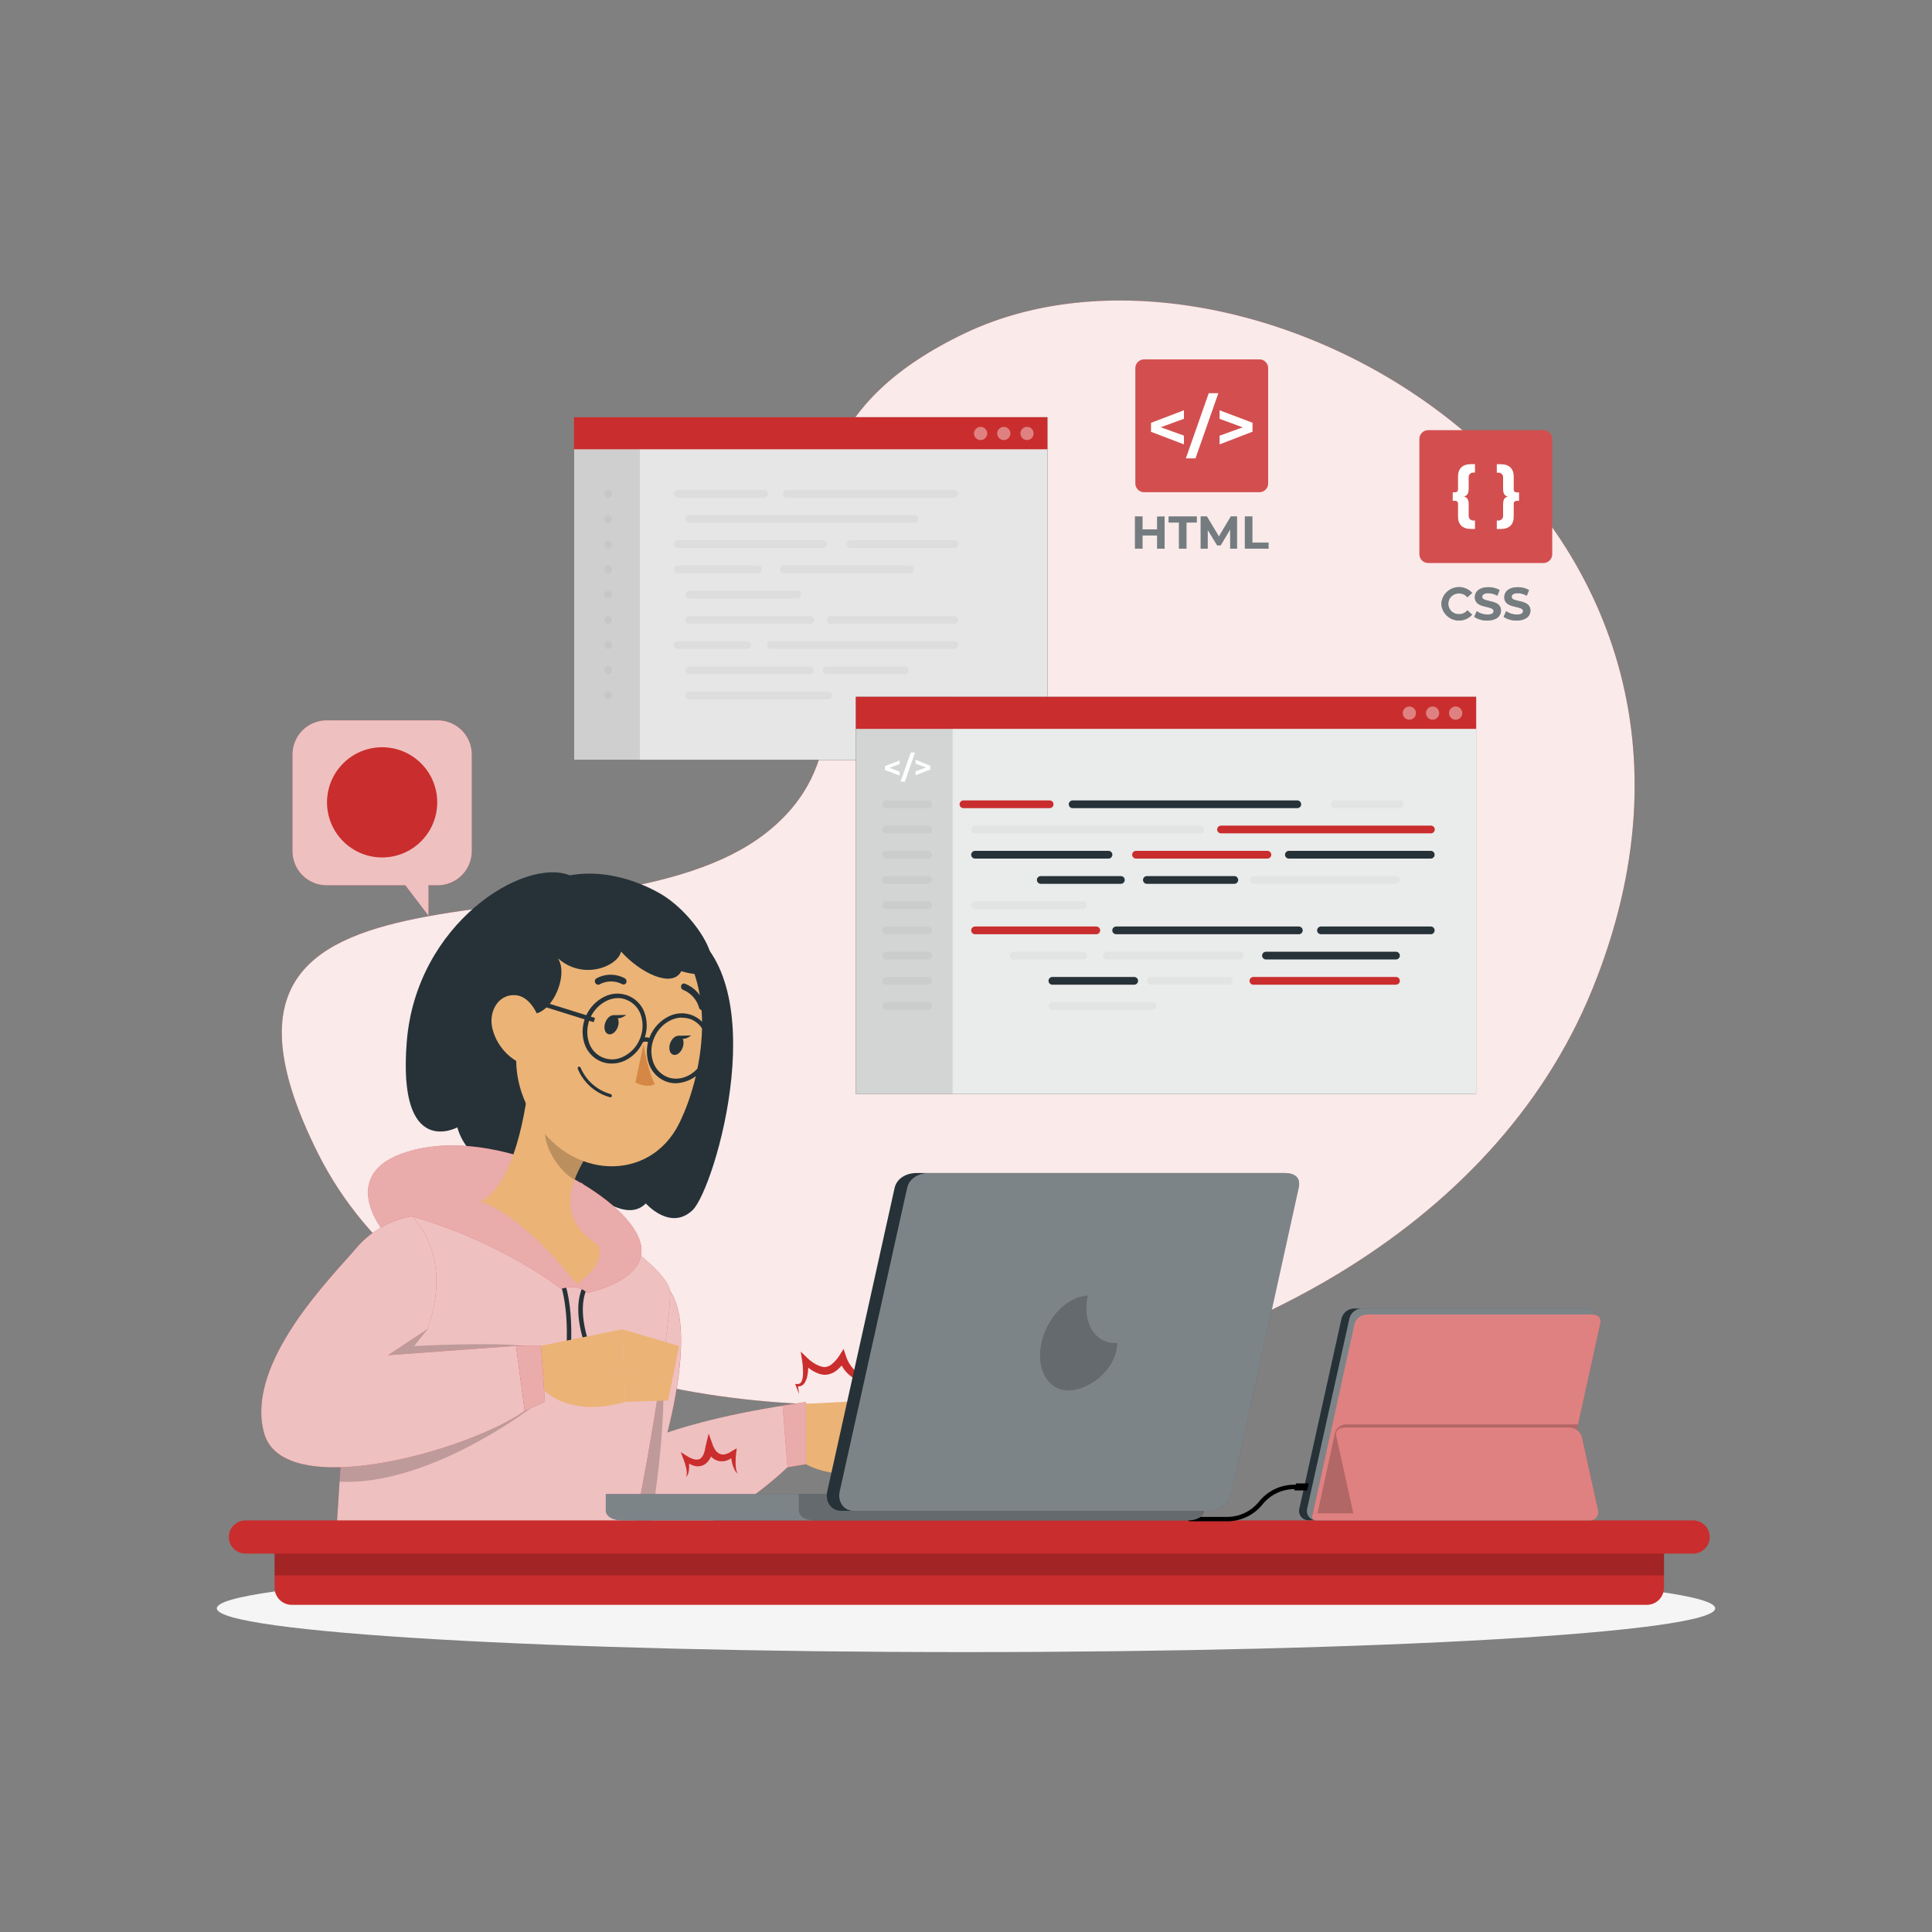<svg width="600" height="600" viewBox="0 0 600 600" fill="none" xmlns="http://www.w3.org/2000/svg">
<rect x="0" y="0" width="600" height="600" fill="#808080" stroke="none"/>
<path d="M299.796 103.428C210.324 145.968 289.824 217.956 237.912 258.684C186 299.412 47.268 255.504 98.808 358.284C159.36 479.016 433.068 457.74 494.4 307.476C555.732 157.212 389.256 60.888 299.796 103.428Z" fill="#CA2D2D"/>
<path opacity="0.9" d="M299.796 103.428C210.324 145.968 289.824 217.956 237.912 258.684C186 299.412 47.268 255.504 98.808 358.284C159.36 479.016 433.068 457.74 494.4 307.476C555.732 157.212 389.256 60.888 299.796 103.428Z" fill="white"/>
<path d="M300 513.072C428.499 513.072 532.668 506.99 532.668 499.488C532.668 491.986 428.499 485.904 300 485.904C171.501 485.904 67.332 491.986 67.332 499.488C67.332 506.99 171.501 513.072 300 513.072Z" fill="#F5F5F5"/>
<path d="M391.116 111.612H355.32C353.816 111.612 352.596 112.832 352.596 114.336V150.132C352.596 151.636 353.816 152.856 355.32 152.856H391.116C392.62 152.856 393.84 151.636 393.84 150.132V114.336C393.84 112.832 392.62 111.612 391.116 111.612Z" fill="#CA2D2D"/>
<g opacity="0.4">
<path opacity="0.4" d="M391.116 111.612H355.32C353.816 111.612 352.596 112.832 352.596 114.336V150.132C352.596 151.636 353.816 152.856 355.32 152.856H391.116C392.62 152.856 393.84 151.636 393.84 150.132V114.336C393.84 112.832 392.62 111.612 391.116 111.612Z" fill="white"/>
</g>
<path d="M367.68 130.056L360.48 132.684L367.68 135.288V138L357.456 134.1V131.316L367.68 127.416V130.056Z" fill="white"/>
<path d="M375.384 122.112H378.372L371.268 142.356H368.28L375.384 122.112Z" fill="white"/>
<path d="M388.98 131.292V134.076L378.756 138V135.312L385.956 132.708L378.756 130.08V127.416L388.98 131.292Z" fill="white"/>
<path d="M361.68 160.392V170.4H359.364V166.284H354.804V170.4H352.488V160.38H354.804V164.4H359.364V160.452L361.68 160.392Z" fill="#263238"/>
<path d="M366.144 162.276H362.928V160.392H371.664V162.276H368.46V170.4H366.144V162.276Z" fill="#263238"/>
<path d="M382.044 170.4V164.4L379.092 169.356H378L375.06 164.556V170.4H372.888V160.38H374.808L378.552 166.608L382.248 160.38H384.156V170.4H382.044Z" fill="#263238"/>
<path d="M386.604 160.392H388.92V168.516H393.948V170.4H386.604V160.392Z" fill="#263238"/>
<g opacity="0.6">
<path opacity="0.6" d="M361.68 160.392V170.4H359.364V166.284H354.804V170.4H352.488V160.38H354.804V164.4H359.364V160.452L361.68 160.392Z" fill="white"/>
<path opacity="0.6" d="M366.144 162.276H362.928V160.392H371.664V162.276H368.46V170.4H366.144V162.276Z" fill="white"/>
<path opacity="0.6" d="M382.044 170.4V164.4L379.092 169.356H378L375.06 164.556V170.4H372.888V160.38H374.808L378.552 166.608L382.248 160.38H384.156V170.4H382.044Z" fill="white"/>
<path opacity="0.6" d="M386.604 160.392H388.92V168.516H393.948V170.4H386.604V160.392Z" fill="white"/>
</g>
<path d="M479.328 133.596H443.532C442.028 133.596 440.808 134.816 440.808 136.32V172.116C440.808 173.62 442.028 174.84 443.532 174.84H479.328C480.833 174.84 482.052 173.62 482.052 172.116V136.32C482.052 134.816 480.833 133.596 479.328 133.596Z" fill="#CA2D2D"/>
<g opacity="0.4">
<path opacity="0.4" d="M479.328 133.596H443.532C442.028 133.596 440.808 134.816 440.808 136.32V172.116C440.808 173.62 442.028 174.84 443.532 174.84H479.328C480.833 174.84 482.052 173.62 482.052 172.116V136.32C482.052 134.816 480.833 133.596 479.328 133.596Z" fill="white"/>
</g>
<path d="M454.668 154.212C455.652 154.512 456.108 155.136 456.108 156.612V160.056C456.081 160.269 456.103 160.486 456.172 160.69C456.242 160.893 456.356 161.079 456.508 161.231C456.659 161.384 456.844 161.5 457.047 161.571C457.25 161.642 457.466 161.665 457.68 161.64H458.064V164.268H456.864C454.176 164.268 452.808 162.888 452.808 160.416V156.528C452.826 156.397 452.815 156.263 452.775 156.136C452.735 156.01 452.666 155.894 452.575 155.797C452.485 155.7 452.373 155.625 452.249 155.577C452.125 155.529 451.992 155.51 451.86 155.52H451.152V152.892H451.86C451.992 152.902 452.125 152.883 452.249 152.835C452.373 152.787 452.485 152.712 452.575 152.615C452.666 152.518 452.735 152.402 452.775 152.276C452.815 152.149 452.826 152.015 452.808 151.884V147.996C452.808 145.524 454.176 144.144 456.864 144.144H458.064V146.772H457.68C457.466 146.747 457.25 146.77 457.047 146.841C456.844 146.912 456.659 147.028 456.508 147.181C456.356 147.333 456.242 147.519 456.172 147.722C456.103 147.926 456.081 148.143 456.108 148.356V151.8C456.108 153.288 455.652 153.912 454.668 154.212Z" fill="white"/>
<path d="M471.756 152.904V155.532H471.048C470.916 155.522 470.783 155.541 470.659 155.589C470.535 155.637 470.424 155.712 470.333 155.809C470.242 155.906 470.174 156.022 470.133 156.148C470.093 156.275 470.082 156.409 470.1 156.54V160.428C470.1 162.9 468.72 164.28 466.044 164.28H464.844V161.652H465.228C465.442 161.677 465.658 161.654 465.861 161.583C466.064 161.512 466.249 161.396 466.4 161.243C466.552 161.091 466.667 160.905 466.736 160.702C466.805 160.498 466.827 160.281 466.8 160.068V156.624C466.8 155.136 467.244 154.512 468.24 154.224C467.244 153.924 466.8 153.3 466.8 151.824V148.38C466.827 148.167 466.805 147.95 466.736 147.746C466.667 147.543 466.552 147.357 466.4 147.205C466.249 147.052 466.064 146.936 465.861 146.865C465.658 146.794 465.442 146.771 465.228 146.796H464.844V144.168H466.044C468.72 144.168 470.1 145.548 470.1 148.02V151.908C470.082 152.039 470.093 152.173 470.133 152.3C470.174 152.426 470.242 152.542 470.333 152.639C470.424 152.736 470.535 152.811 470.659 152.859C470.783 152.907 470.916 152.926 471.048 152.916L471.756 152.904Z" fill="white"/>
<path d="M447.6 187.536C447.659 186.449 448.039 185.403 448.691 184.531C449.343 183.659 450.239 182.999 451.265 182.635C452.291 182.271 453.402 182.218 454.458 182.484C455.515 182.749 456.468 183.322 457.2 184.128L455.712 185.508C455.409 185.132 455.025 184.828 454.589 184.62C454.153 184.413 453.675 184.306 453.192 184.308C452.754 184.281 452.315 184.344 451.902 184.494C451.49 184.643 451.112 184.875 450.792 185.176C450.473 185.476 450.218 185.839 450.044 186.242C449.87 186.645 449.78 187.079 449.78 187.518C449.78 187.957 449.87 188.391 450.044 188.794C450.218 189.197 450.473 189.56 450.792 189.86C451.112 190.161 451.49 190.393 451.902 190.542C452.315 190.692 452.754 190.755 453.192 190.728C453.675 190.729 454.152 190.622 454.589 190.414C455.025 190.207 455.409 189.904 455.712 189.528L457.2 190.896C456.472 191.708 455.519 192.285 454.462 192.554C453.405 192.824 452.292 192.774 451.264 192.41C450.236 192.046 449.339 191.385 448.686 190.511C448.034 189.637 447.656 188.589 447.6 187.5V187.536Z" fill="#263238"/>
<path d="M457.824 191.568L458.604 189.816C459.581 190.483 460.733 190.846 461.916 190.86C463.284 190.86 463.848 190.404 463.848 189.792C463.848 187.908 458.016 189.204 458.016 185.484C458.016 183.78 459.396 182.352 462.24 182.352C463.459 182.332 464.66 182.638 465.72 183.24L465.012 185.004C464.166 184.509 463.208 184.24 462.228 184.224C460.86 184.224 460.32 184.728 460.32 185.364C460.32 187.212 466.152 185.94 466.152 189.612C466.152 191.292 464.76 192.72 461.904 192.72C460.459 192.754 459.038 192.353 457.824 191.568Z" fill="#263238"/>
<path d="M466.956 191.568L467.748 189.816C468.722 190.488 469.876 190.852 471.06 190.86C472.428 190.86 472.992 190.404 472.992 189.792C472.992 187.908 467.16 189.204 467.16 185.484C467.16 183.78 468.54 182.352 471.384 182.352C472.602 182.333 473.804 182.64 474.864 183.24L474.144 185.004C473.303 184.508 472.348 184.239 471.372 184.224C469.992 184.224 469.464 184.728 469.464 185.364C469.464 187.212 475.296 185.94 475.296 189.612C475.296 191.292 473.904 192.72 471.036 192.72C469.591 192.754 468.17 192.353 466.956 191.568Z" fill="#263238"/>
<g opacity="0.6">
<path opacity="0.6" d="M447.6 187.536C447.659 186.449 448.039 185.403 448.691 184.531C449.343 183.659 450.239 182.999 451.265 182.635C452.291 182.271 453.402 182.218 454.458 182.484C455.515 182.749 456.468 183.322 457.2 184.128L455.712 185.508C455.409 185.132 455.025 184.828 454.589 184.62C454.153 184.413 453.675 184.306 453.192 184.308C452.754 184.281 452.315 184.344 451.902 184.494C451.49 184.643 451.112 184.875 450.792 185.176C450.473 185.476 450.218 185.839 450.044 186.242C449.87 186.645 449.78 187.079 449.78 187.518C449.78 187.957 449.87 188.391 450.044 188.794C450.218 189.197 450.473 189.56 450.792 189.86C451.112 190.161 451.49 190.393 451.902 190.542C452.315 190.692 452.754 190.755 453.192 190.728C453.675 190.729 454.152 190.622 454.589 190.414C455.025 190.207 455.409 189.904 455.712 189.528L457.2 190.896C456.472 191.708 455.519 192.285 454.462 192.554C453.405 192.824 452.292 192.774 451.264 192.41C450.236 192.046 449.339 191.385 448.686 190.511C448.034 189.637 447.656 188.589 447.6 187.5V187.536Z" fill="white"/>
<path opacity="0.6" d="M457.824 191.568L458.604 189.816C459.581 190.483 460.733 190.846 461.916 190.86C463.284 190.86 463.848 190.404 463.848 189.792C463.848 187.908 458.016 189.204 458.016 185.484C458.016 183.78 459.396 182.352 462.24 182.352C463.459 182.332 464.66 182.638 465.72 183.24L465.012 185.004C464.166 184.509 463.208 184.24 462.228 184.224C460.86 184.224 460.32 184.728 460.32 185.364C460.32 187.212 466.152 185.94 466.152 189.612C466.152 191.292 464.76 192.72 461.904 192.72C460.459 192.754 459.038 192.353 457.824 191.568Z" fill="white"/>
<path opacity="0.6" d="M466.956 191.568L467.748 189.816C468.722 190.488 469.876 190.852 471.06 190.86C472.428 190.86 472.992 190.404 472.992 189.792C472.992 187.908 467.16 189.204 467.16 185.484C467.16 183.78 468.54 182.352 471.384 182.352C472.602 182.333 473.804 182.64 474.864 183.24L474.144 185.004C473.303 184.508 472.348 184.239 471.372 184.224C469.992 184.224 469.464 184.728 469.464 185.364C469.464 187.212 475.296 185.94 475.296 189.612C475.296 191.292 473.904 192.72 471.036 192.72C469.591 192.754 468.17 192.353 466.956 191.568Z" fill="white"/>
</g>
<path d="M325.272 129.576H178.26V235.992H325.272V129.576Z" fill="black"/>
<path opacity="0.9" d="M325.272 129.576H178.26V235.992H325.272V129.576Z" fill="white"/>
<path opacity="0.1" d="M198.732 129.576H178.26V235.992H198.732V129.576Z" fill="black"/>
<path d="M325.272 129.576H178.26V139.524H325.272V129.576Z" fill="#CA2D2D"/>
<g opacity="0.2">
<path opacity="0.2" d="M237.252 154.536H210.48C210.162 154.536 209.857 154.41 209.632 154.185C209.406 153.959 209.28 153.654 209.28 153.336C209.28 153.018 209.406 152.713 209.632 152.487C209.857 152.262 210.162 152.136 210.48 152.136H237.252C237.57 152.136 237.876 152.262 238.101 152.487C238.326 152.713 238.452 153.018 238.452 153.336C238.452 153.654 238.326 153.959 238.101 154.185C237.876 154.41 237.57 154.536 237.252 154.536Z" fill="black"/>
<path opacity="0.2" d="M296.4 154.536H244.38C244.062 154.536 243.757 154.41 243.532 154.185C243.306 153.959 243.18 153.654 243.18 153.336C243.18 153.018 243.306 152.713 243.532 152.487C243.757 152.262 244.062 152.136 244.38 152.136H296.4C296.718 152.136 297.024 152.262 297.249 152.487C297.474 152.713 297.6 153.018 297.6 153.336C297.6 153.654 297.474 153.959 297.249 154.185C297.024 154.41 296.718 154.536 296.4 154.536Z" fill="black"/>
<path opacity="0.2" d="M284.016 162.372H214.08C213.762 162.372 213.457 162.246 213.231 162.021C213.006 161.795 212.88 161.49 212.88 161.172C212.88 160.854 213.006 160.549 213.231 160.323C213.457 160.098 213.762 159.972 214.08 159.972H284.016C284.334 159.972 284.639 160.098 284.865 160.323C285.09 160.549 285.216 160.854 285.216 161.172C285.216 161.49 285.09 161.795 284.865 162.021C284.639 162.246 284.334 162.372 284.016 162.372Z" fill="black"/>
<path opacity="0.2" d="M255.528 170.196H210.48C210.162 170.196 209.857 170.07 209.632 169.845C209.406 169.619 209.28 169.314 209.28 168.996C209.28 168.678 209.406 168.373 209.632 168.147C209.857 167.922 210.162 167.796 210.48 167.796H255.528C255.846 167.796 256.152 167.922 256.377 168.147C256.602 168.373 256.728 168.678 256.728 168.996C256.728 169.314 256.602 169.619 256.377 169.845C256.152 170.07 255.846 170.196 255.528 170.196Z" fill="black"/>
<path opacity="0.2" d="M296.4 170.196H264.12C263.802 170.196 263.497 170.07 263.272 169.845C263.046 169.619 262.92 169.314 262.92 168.996C262.92 168.678 263.046 168.373 263.272 168.147C263.497 167.922 263.802 167.796 264.12 167.796H296.4C296.718 167.796 297.024 167.922 297.249 168.147C297.474 168.373 297.6 168.678 297.6 168.996C297.6 169.314 297.474 169.619 297.249 169.845C297.024 170.07 296.718 170.196 296.4 170.196Z" fill="black"/>
<path opacity="0.2" d="M235.356 178.032H210.48C210.162 178.032 209.857 177.906 209.632 177.681C209.406 177.455 209.28 177.15 209.28 176.832C209.28 176.514 209.406 176.209 209.632 175.983C209.857 175.758 210.162 175.632 210.48 175.632H235.356C235.674 175.632 235.98 175.758 236.205 175.983C236.43 176.209 236.556 176.514 236.556 176.832C236.556 177.15 236.43 177.455 236.205 177.681C235.98 177.906 235.674 178.032 235.356 178.032Z" fill="black"/>
<path opacity="0.2" d="M282.588 178.032H243.42C243.102 178.032 242.797 177.906 242.572 177.681C242.347 177.455 242.22 177.15 242.22 176.832C242.22 176.514 242.347 176.209 242.572 175.983C242.797 175.758 243.102 175.632 243.42 175.632H282.588C282.906 175.632 283.212 175.758 283.437 175.983C283.662 176.209 283.788 176.514 283.788 176.832C283.788 177.15 283.662 177.455 283.437 177.681C283.212 177.906 282.906 178.032 282.588 178.032Z" fill="black"/>
<path opacity="0.2" d="M247.548 185.868H214.08C213.762 185.868 213.457 185.742 213.231 185.517C213.006 185.291 212.88 184.986 212.88 184.668C212.88 184.35 213.006 184.045 213.231 183.819C213.457 183.594 213.762 183.468 214.08 183.468H247.548C247.866 183.468 248.171 183.594 248.397 183.819C248.622 184.045 248.748 184.35 248.748 184.668C248.748 184.986 248.622 185.291 248.397 185.517C248.171 185.742 247.866 185.868 247.548 185.868Z" fill="black"/>
<path opacity="0.2" d="M251.736 193.704H214.08C213.762 193.704 213.457 193.578 213.231 193.353C213.006 193.127 212.88 192.822 212.88 192.504C212.88 192.186 213.006 191.881 213.231 191.655C213.457 191.43 213.762 191.304 214.08 191.304H251.736C252.054 191.304 252.359 191.43 252.585 191.655C252.81 191.881 252.936 192.186 252.936 192.504C252.936 192.822 252.81 193.127 252.585 193.353C252.359 193.578 252.054 193.704 251.736 193.704Z" fill="black"/>
<path opacity="0.2" d="M296.4 193.704H258C257.682 193.704 257.377 193.578 257.152 193.353C256.926 193.127 256.8 192.822 256.8 192.504C256.8 192.186 256.926 191.881 257.152 191.655C257.377 191.43 257.682 191.304 258 191.304H296.4C296.718 191.304 297.024 191.43 297.249 191.655C297.474 191.881 297.6 192.186 297.6 192.504C297.6 192.822 297.474 193.127 297.249 193.353C297.024 193.578 296.718 193.704 296.4 193.704Z" fill="black"/>
<path opacity="0.2" d="M232.032 201.528H210.432C210.114 201.528 209.809 201.402 209.584 201.177C209.358 200.951 209.232 200.646 209.232 200.328C209.232 200.01 209.358 199.705 209.584 199.479C209.809 199.254 210.114 199.128 210.432 199.128H232.032C232.35 199.128 232.656 199.254 232.881 199.479C233.106 199.705 233.232 200.01 233.232 200.328C233.232 200.646 233.106 200.951 232.881 201.177C232.656 201.402 232.35 201.528 232.032 201.528Z" fill="black"/>
<path opacity="0.2" d="M296.4 201.528H239.388C239.07 201.528 238.765 201.402 238.54 201.177C238.315 200.951 238.188 200.646 238.188 200.328C238.188 200.01 238.315 199.705 238.54 199.479C238.765 199.254 239.07 199.128 239.388 199.128H296.4C296.718 199.128 297.024 199.254 297.249 199.479C297.474 199.705 297.6 200.01 297.6 200.328C297.6 200.646 297.474 200.951 297.249 201.177C297.024 201.402 296.718 201.528 296.4 201.528Z" fill="black"/>
<path opacity="0.2" d="M251.496 209.364H214.08C213.762 209.364 213.457 209.238 213.231 209.013C213.006 208.787 212.88 208.482 212.88 208.164C212.88 207.846 213.006 207.541 213.231 207.315C213.457 207.09 213.762 206.964 214.08 206.964H251.496C251.814 206.964 252.12 207.09 252.345 207.315C252.57 207.541 252.696 207.846 252.696 208.164C252.696 208.482 252.57 208.787 252.345 209.013C252.12 209.238 251.814 209.364 251.496 209.364Z" fill="black"/>
<path opacity="0.2" d="M280.932 209.364H256.716C256.398 209.364 256.093 209.238 255.867 209.013C255.642 208.787 255.516 208.482 255.516 208.164C255.516 207.846 255.642 207.541 255.867 207.315C256.093 207.09 256.398 206.964 256.716 206.964H280.932C281.25 206.964 281.555 207.09 281.781 207.315C282.006 207.541 282.132 207.846 282.132 208.164C282.132 208.482 282.006 208.787 281.781 209.013C281.555 209.238 281.25 209.364 280.932 209.364Z" fill="black"/>
<path opacity="0.2" d="M257.148 217.2H214.08C213.762 217.2 213.457 217.074 213.231 216.849C213.006 216.623 212.88 216.318 212.88 216C212.88 215.682 213.006 215.377 213.231 215.151C213.457 214.926 213.762 214.8 214.08 214.8H257.148C257.466 214.8 257.771 214.926 257.997 215.151C258.222 215.377 258.348 215.682 258.348 216C258.348 216.318 258.222 216.623 257.997 216.849C257.771 217.074 257.466 217.2 257.148 217.2Z" fill="black"/>
</g>
<path opacity="0.4" d="M318.948 136.668C320.081 136.668 321 135.749 321 134.616C321 133.483 320.081 132.564 318.948 132.564C317.815 132.564 316.896 133.483 316.896 134.616C316.896 135.749 317.815 136.668 318.948 136.668Z" fill="white"/>
<path opacity="0.4" d="M311.736 136.668C312.869 136.668 313.788 135.749 313.788 134.616C313.788 133.483 312.869 132.564 311.736 132.564C310.603 132.564 309.684 133.483 309.684 134.616C309.684 135.749 310.603 136.668 311.736 136.668Z" fill="white"/>
<path opacity="0.4" d="M304.536 136.668C305.669 136.668 306.588 135.749 306.588 134.616C306.588 133.483 305.669 132.564 304.536 132.564C303.403 132.564 302.484 133.483 302.484 134.616C302.484 135.749 303.403 136.668 304.536 136.668Z" fill="white"/>
<g opacity="0.2">
<path opacity="0.2" d="M188.856 154.536C188.538 154.536 188.233 154.41 188.007 154.185C187.782 153.959 187.656 153.654 187.656 153.336C187.656 153.018 187.782 152.713 188.007 152.487C188.233 152.262 188.538 152.136 188.856 152.136C189.174 152.136 189.479 152.262 189.705 152.487C189.93 152.713 190.056 153.018 190.056 153.336C190.056 153.654 189.93 153.959 189.705 154.185C189.479 154.41 189.174 154.536 188.856 154.536Z" fill="black"/>
<path opacity="0.2" d="M188.856 162.372C188.538 162.372 188.233 162.246 188.007 162.021C187.782 161.795 187.656 161.49 187.656 161.172C187.656 160.854 187.782 160.549 188.007 160.323C188.233 160.098 188.538 159.972 188.856 159.972C189.174 159.972 189.479 160.098 189.705 160.323C189.93 160.549 190.056 160.854 190.056 161.172C190.056 161.49 189.93 161.795 189.705 162.021C189.479 162.246 189.174 162.372 188.856 162.372Z" fill="black"/>
<path opacity="0.2" d="M188.856 170.196C188.538 170.196 188.233 170.07 188.007 169.845C187.782 169.619 187.656 169.314 187.656 168.996C187.656 168.678 187.782 168.373 188.007 168.147C188.233 167.922 188.538 167.796 188.856 167.796C189.174 167.796 189.479 167.922 189.705 168.147C189.93 168.373 190.056 168.678 190.056 168.996C190.056 169.314 189.93 169.619 189.705 169.845C189.479 170.07 189.174 170.196 188.856 170.196Z" fill="black"/>
<path opacity="0.2" d="M188.856 178.032C188.538 178.032 188.233 177.906 188.007 177.681C187.782 177.455 187.656 177.15 187.656 176.832C187.656 176.514 187.782 176.209 188.007 175.983C188.233 175.758 188.538 175.632 188.856 175.632C189.174 175.632 189.479 175.758 189.705 175.983C189.93 176.209 190.056 176.514 190.056 176.832C190.056 177.15 189.93 177.455 189.705 177.681C189.479 177.906 189.174 178.032 188.856 178.032Z" fill="black"/>
<path opacity="0.2" d="M188.856 185.868C188.538 185.868 188.233 185.742 188.007 185.517C187.782 185.291 187.656 184.986 187.656 184.668C187.656 184.35 187.782 184.045 188.007 183.819C188.233 183.594 188.538 183.468 188.856 183.468C189.174 183.468 189.479 183.594 189.705 183.819C189.93 184.045 190.056 184.35 190.056 184.668C190.056 184.986 189.93 185.291 189.705 185.517C189.479 185.742 189.174 185.868 188.856 185.868Z" fill="black"/>
<path opacity="0.2" d="M188.856 193.704C188.538 193.704 188.233 193.578 188.007 193.353C187.782 193.127 187.656 192.822 187.656 192.504C187.656 192.186 187.782 191.881 188.007 191.655C188.233 191.43 188.538 191.304 188.856 191.304C189.174 191.304 189.479 191.43 189.705 191.655C189.93 191.881 190.056 192.186 190.056 192.504C190.056 192.822 189.93 193.127 189.705 193.353C189.479 193.578 189.174 193.704 188.856 193.704Z" fill="black"/>
<path opacity="0.2" d="M188.856 201.528C188.538 201.528 188.233 201.402 188.007 201.177C187.782 200.951 187.656 200.646 187.656 200.328C187.656 200.01 187.782 199.705 188.007 199.479C188.233 199.254 188.538 199.128 188.856 199.128C189.174 199.128 189.479 199.254 189.705 199.479C189.93 199.705 190.056 200.01 190.056 200.328C190.056 200.646 189.93 200.951 189.705 201.177C189.479 201.402 189.174 201.528 188.856 201.528Z" fill="black"/>
<path opacity="0.2" d="M188.856 209.364C188.538 209.364 188.233 209.238 188.007 209.013C187.782 208.787 187.656 208.482 187.656 208.164C187.656 207.846 187.782 207.541 188.007 207.315C188.233 207.09 188.538 206.964 188.856 206.964C189.174 206.964 189.479 207.09 189.705 207.315C189.93 207.541 190.056 207.846 190.056 208.164C190.056 208.482 189.93 208.787 189.705 209.013C189.479 209.238 189.174 209.364 188.856 209.364Z" fill="black"/>
<path opacity="0.2" d="M188.856 217.2C188.538 217.2 188.233 217.074 188.007 216.849C187.782 216.623 187.656 216.318 187.656 216C187.656 215.682 187.782 215.377 188.007 215.151C188.233 214.926 188.538 214.8 188.856 214.8C189.174 214.8 189.479 214.926 189.705 215.151C189.93 215.377 190.056 215.682 190.056 216C190.056 216.318 189.93 216.623 189.705 216.849C189.479 217.074 189.174 217.2 188.856 217.2Z" fill="black"/>
</g>
<path d="M458.424 216.408H265.788V339.756H458.424V216.408Z" fill="#263238"/>
<path opacity="0.9" d="M458.424 216.408H265.788V339.756H458.424V216.408Z" fill="white"/>
<path opacity="0.1" d="M295.836 216.408H265.788V339.756H295.836V216.408Z" fill="black"/>
<path d="M458.424 216.408H265.788V226.356H458.424V216.408Z" fill="#CA2D2D"/>
<path d="M279.396 237.264L276.204 238.464L279.396 239.664V240.864L274.836 239.124V237.924L279.396 236.196V237.264Z" fill="white"/>
<path d="M282.84 233.712H284.172L281.004 242.748H279.672L282.84 233.712Z" fill="white"/>
<path d="M288.912 237.804V239.004L284.352 240.744V239.544L287.544 238.344L284.352 237.144V235.944L288.912 237.804Z" fill="white"/>
<g opacity="0.2">
<path opacity="0.2" d="M288.24 250.98H275.184C274.866 250.98 274.56 250.854 274.335 250.629C274.11 250.403 273.984 250.098 273.984 249.78C273.984 249.462 274.11 249.157 274.335 248.931C274.56 248.706 274.866 248.58 275.184 248.58H288.24C288.558 248.58 288.863 248.706 289.088 248.931C289.313 249.157 289.44 249.462 289.44 249.78C289.44 250.098 289.313 250.403 289.088 250.629C288.863 250.854 288.558 250.98 288.24 250.98Z" fill="black"/>
<path opacity="0.2" d="M288.24 258.804H275.184C274.866 258.804 274.56 258.678 274.335 258.453C274.11 258.227 273.984 257.922 273.984 257.604C273.984 257.286 274.11 256.981 274.335 256.755C274.56 256.53 274.866 256.404 275.184 256.404H288.24C288.558 256.404 288.863 256.53 289.088 256.755C289.313 256.981 289.44 257.286 289.44 257.604C289.44 257.922 289.313 258.227 289.088 258.453C288.863 258.678 288.558 258.804 288.24 258.804Z" fill="black"/>
<path opacity="0.2" d="M288.24 266.64H275.184C274.866 266.64 274.56 266.514 274.335 266.289C274.11 266.063 273.984 265.758 273.984 265.44C273.984 265.122 274.11 264.817 274.335 264.591C274.56 264.366 274.866 264.24 275.184 264.24H288.24C288.558 264.24 288.863 264.366 289.088 264.591C289.313 264.817 289.44 265.122 289.44 265.44C289.44 265.758 289.313 266.063 289.088 266.289C288.863 266.514 288.558 266.64 288.24 266.64Z" fill="black"/>
<path opacity="0.2" d="M288.24 274.476H275.184C274.866 274.476 274.56 274.35 274.335 274.125C274.11 273.899 273.984 273.594 273.984 273.276C273.984 272.958 274.11 272.653 274.335 272.427C274.56 272.202 274.866 272.076 275.184 272.076H288.24C288.558 272.076 288.863 272.202 289.088 272.427C289.313 272.653 289.44 272.958 289.44 273.276C289.44 273.594 289.313 273.899 289.088 274.125C288.863 274.35 288.558 274.476 288.24 274.476Z" fill="black"/>
<path opacity="0.2" d="M288.24 282.312H275.184C274.866 282.312 274.56 282.186 274.335 281.961C274.11 281.735 273.984 281.43 273.984 281.112C273.984 280.794 274.11 280.489 274.335 280.263C274.56 280.038 274.866 279.912 275.184 279.912H288.24C288.558 279.912 288.863 280.038 289.088 280.263C289.313 280.489 289.44 280.794 289.44 281.112C289.44 281.43 289.313 281.735 289.088 281.961C288.863 282.186 288.558 282.312 288.24 282.312Z" fill="black"/>
<path opacity="0.2" d="M288.24 290.136H275.184C274.866 290.136 274.56 290.01 274.335 289.785C274.11 289.559 273.984 289.254 273.984 288.936C273.984 288.618 274.11 288.313 274.335 288.087C274.56 287.862 274.866 287.736 275.184 287.736H288.24C288.558 287.736 288.863 287.862 289.088 288.087C289.313 288.313 289.44 288.618 289.44 288.936C289.44 289.254 289.313 289.559 289.088 289.785C288.863 290.01 288.558 290.136 288.24 290.136Z" fill="black"/>
<path opacity="0.2" d="M288.24 297.972H275.184C274.866 297.972 274.56 297.846 274.335 297.621C274.11 297.395 273.984 297.09 273.984 296.772C273.984 296.454 274.11 296.149 274.335 295.923C274.56 295.698 274.866 295.572 275.184 295.572H288.24C288.558 295.572 288.863 295.698 289.088 295.923C289.313 296.149 289.44 296.454 289.44 296.772C289.44 297.09 289.313 297.395 289.088 297.621C288.863 297.846 288.558 297.972 288.24 297.972Z" fill="black"/>
<path opacity="0.2" d="M288.24 305.808H275.184C274.866 305.808 274.56 305.682 274.335 305.457C274.11 305.231 273.984 304.926 273.984 304.608C273.984 304.29 274.11 303.985 274.335 303.759C274.56 303.534 274.866 303.408 275.184 303.408H288.24C288.558 303.408 288.863 303.534 289.088 303.759C289.313 303.985 289.44 304.29 289.44 304.608C289.44 304.926 289.313 305.231 289.088 305.457C288.863 305.682 288.558 305.808 288.24 305.808Z" fill="black"/>
<path opacity="0.2" d="M288.24 313.644H275.184C274.866 313.644 274.56 313.518 274.335 313.293C274.11 313.067 273.984 312.762 273.984 312.444C273.984 312.126 274.11 311.821 274.335 311.595C274.56 311.37 274.866 311.244 275.184 311.244H288.24C288.558 311.244 288.863 311.37 289.088 311.595C289.313 311.821 289.44 312.126 289.44 312.444C289.44 312.762 289.313 313.067 289.088 313.293C288.863 313.518 288.558 313.644 288.24 313.644Z" fill="black"/>
</g>
<path d="M325.98 250.98H299.208C298.89 250.98 298.585 250.854 298.36 250.629C298.134 250.403 298.008 250.098 298.008 249.78C298.008 249.462 298.134 249.157 298.36 248.931C298.585 248.706 298.89 248.58 299.208 248.58H325.98C326.298 248.58 326.604 248.706 326.829 248.931C327.054 249.157 327.18 249.462 327.18 249.78C327.18 250.098 327.054 250.403 326.829 250.629C326.604 250.854 326.298 250.98 325.98 250.98Z" fill="#CA2D2D"/>
<path d="M402.888 250.98H333.108C332.79 250.98 332.484 250.854 332.259 250.629C332.034 250.403 331.908 250.098 331.908 249.78C331.908 249.462 332.034 249.157 332.259 248.931C332.484 248.706 332.79 248.58 333.108 248.58H402.888C403.206 248.58 403.511 248.706 403.737 248.931C403.962 249.157 404.088 249.462 404.088 249.78C404.088 250.098 403.962 250.403 403.737 250.629C403.511 250.854 403.206 250.98 402.888 250.98Z" fill="#263238"/>
<g opacity="0.2">
<path opacity="0.2" d="M434.736 250.98H414.516C414.198 250.98 413.892 250.854 413.667 250.629C413.442 250.403 413.316 250.098 413.316 249.78C413.316 249.462 413.442 249.157 413.667 248.931C413.892 248.706 414.198 248.58 414.516 248.58H434.736C435.054 248.58 435.359 248.706 435.584 248.931C435.81 249.157 435.936 249.462 435.936 249.78C435.936 250.098 435.81 250.403 435.584 250.629C435.359 250.854 435.054 250.98 434.736 250.98Z" fill="#263238"/>
</g>
<g opacity="0.2">
<path opacity="0.2" d="M372.744 258.804H302.808C302.49 258.804 302.184 258.678 301.959 258.453C301.734 258.227 301.608 257.922 301.608 257.604C301.608 257.286 301.734 256.981 301.959 256.755C302.184 256.53 302.49 256.404 302.808 256.404H372.744C373.062 256.404 373.367 256.53 373.592 256.755C373.818 256.981 373.944 257.286 373.944 257.604C373.944 257.922 373.818 258.227 373.592 258.453C373.367 258.678 373.062 258.804 372.744 258.804Z" fill="#263238"/>
</g>
<path d="M444.336 258.804H379.2C378.882 258.804 378.577 258.678 378.351 258.453C378.126 258.227 378 257.922 378 257.604C378 257.286 378.126 256.981 378.351 256.755C378.577 256.53 378.882 256.404 379.2 256.404H444.384C444.702 256.404 445.007 256.53 445.233 256.755C445.458 256.981 445.584 257.286 445.584 257.604C445.584 257.922 445.458 258.227 445.233 258.453C445.007 258.678 444.702 258.804 444.384 258.804H444.336Z" fill="#CA2D2D"/>
<path d="M344.256 266.64H302.808C302.49 266.64 302.184 266.514 301.959 266.289C301.734 266.063 301.608 265.758 301.608 265.44C301.608 265.122 301.734 264.817 301.959 264.591C302.184 264.366 302.49 264.24 302.808 264.24H344.256C344.574 264.24 344.879 264.366 345.104 264.591C345.329 264.817 345.456 265.122 345.456 265.44C345.456 265.758 345.329 266.063 345.104 266.289C344.879 266.514 344.574 266.64 344.256 266.64Z" fill="#263238"/>
<path d="M393.6 266.64H352.8C352.482 266.64 352.177 266.514 351.952 266.289C351.727 266.063 351.6 265.758 351.6 265.44C351.6 265.122 351.727 264.817 351.952 264.591C352.177 264.366 352.482 264.24 352.8 264.24H393.6C393.918 264.24 394.224 264.366 394.449 264.591C394.674 264.817 394.8 265.122 394.8 265.44C394.8 265.758 394.674 266.063 394.449 266.289C394.224 266.514 393.918 266.64 393.6 266.64Z" fill="#CA2D2D"/>
<path d="M444.336 266.64H400.272C399.954 266.64 399.649 266.514 399.424 266.289C399.198 266.063 399.072 265.758 399.072 265.44C399.072 265.122 399.198 264.817 399.424 264.591C399.649 264.366 399.954 264.24 400.272 264.24H444.336C444.654 264.24 444.96 264.366 445.185 264.591C445.41 264.817 445.536 265.122 445.536 265.44C445.536 265.758 445.41 266.063 445.185 266.289C444.96 266.514 444.654 266.64 444.336 266.64Z" fill="#263238"/>
<path d="M348.096 274.476H323.22C322.902 274.476 322.597 274.35 322.371 274.125C322.146 273.899 322.02 273.594 322.02 273.276C322.02 272.958 322.146 272.653 322.371 272.427C322.597 272.202 322.902 272.076 323.22 272.076H348.096C348.414 272.076 348.719 272.202 348.945 272.427C349.17 272.653 349.296 272.958 349.296 273.276C349.296 273.594 349.17 273.899 348.945 274.125C348.719 274.35 348.414 274.476 348.096 274.476Z" fill="#263238"/>
<path d="M383.328 274.476H356.172C355.854 274.476 355.548 274.35 355.323 274.125C355.098 273.899 354.972 273.594 354.972 273.276C354.972 272.958 355.098 272.653 355.323 272.427C355.548 272.202 355.854 272.076 356.172 272.076H383.328C383.646 272.076 383.951 272.202 384.176 272.427C384.401 272.653 384.528 272.958 384.528 273.276C384.528 273.594 384.401 273.899 384.176 274.125C383.951 274.35 383.646 274.476 383.328 274.476Z" fill="#263238"/>
<g opacity="0.2">
<path opacity="0.2" d="M433.536 274.476H389.496C389.178 274.476 388.872 274.35 388.647 274.125C388.422 273.899 388.296 273.594 388.296 273.276C388.296 272.958 388.422 272.653 388.647 272.427C388.872 272.202 389.178 272.076 389.496 272.076H433.536C433.854 272.076 434.159 272.202 434.384 272.427C434.61 272.653 434.736 272.958 434.736 273.276C434.736 273.594 434.61 273.899 434.384 274.125C434.159 274.35 433.854 274.476 433.536 274.476Z" fill="#263238"/>
</g>
<g opacity="0.2">
<path opacity="0.2" d="M336.276 282.312H302.808C302.49 282.312 302.184 282.186 301.959 281.961C301.734 281.735 301.608 281.43 301.608 281.112C301.608 280.794 301.734 280.489 301.959 280.263C302.184 280.038 302.49 279.912 302.808 279.912H336.276C336.594 279.912 336.899 280.038 337.124 280.263C337.349 280.489 337.476 280.794 337.476 281.112C337.476 281.43 337.349 281.735 337.124 281.961C336.899 282.186 336.594 282.312 336.276 282.312Z" fill="#263238"/>
</g>
<path d="M340.464 290.136H302.808C302.49 290.136 302.184 290.01 301.959 289.785C301.734 289.559 301.608 289.254 301.608 288.936C301.608 288.618 301.734 288.313 301.959 288.087C302.184 287.862 302.49 287.736 302.808 287.736H340.464C340.782 287.736 341.087 287.862 341.312 288.087C341.537 288.313 341.664 288.618 341.664 288.936C341.664 289.254 341.537 289.559 341.312 289.785C341.087 290.01 340.782 290.136 340.464 290.136Z" fill="#CA2D2D"/>
<path d="M403.368 290.136H346.632C346.314 290.136 346.008 290.01 345.783 289.785C345.558 289.559 345.432 289.254 345.432 288.936C345.432 288.618 345.558 288.313 345.783 288.087C346.008 287.862 346.314 287.736 346.632 287.736H403.368C403.686 287.736 403.991 287.862 404.216 288.087C404.441 288.313 404.568 288.618 404.568 288.936C404.568 289.254 404.441 289.559 404.216 289.785C403.991 290.01 403.686 290.136 403.368 290.136Z" fill="#263238"/>
<path d="M444.336 290.136H410.244C409.926 290.136 409.62 290.01 409.395 289.785C409.17 289.559 409.044 289.254 409.044 288.936C409.044 288.618 409.17 288.313 409.395 288.087C409.62 287.862 409.926 287.736 410.244 287.736H444.336C444.654 287.736 444.959 287.862 445.184 288.087C445.41 288.313 445.536 288.618 445.536 288.936C445.536 289.254 445.41 289.559 445.184 289.785C444.959 290.01 444.654 290.136 444.336 290.136Z" fill="#263238"/>
<g opacity="0.2">
<path opacity="0.2" d="M336.372 297.972H314.772C314.454 297.972 314.149 297.846 313.924 297.621C313.698 297.395 313.572 297.09 313.572 296.772C313.572 296.454 313.698 296.149 313.924 295.923C314.149 295.698 314.454 295.572 314.772 295.572H336.372C336.69 295.572 336.996 295.698 337.221 295.923C337.446 296.149 337.572 296.454 337.572 296.772C337.572 297.09 337.446 297.395 337.221 297.621C336.996 297.846 336.69 297.972 336.372 297.972Z" fill="#263238"/>
</g>
<g opacity="0.2">
<path opacity="0.2" d="M385.08 297.972H343.728C343.41 297.972 343.105 297.846 342.88 297.621C342.654 297.395 342.528 297.09 342.528 296.772C342.528 296.454 342.654 296.149 342.88 295.923C343.105 295.698 343.41 295.572 343.728 295.572H385.08C385.398 295.572 385.704 295.698 385.929 295.923C386.154 296.149 386.28 296.454 386.28 296.772C386.28 297.09 386.154 297.395 385.929 297.621C385.704 297.846 385.398 297.972 385.08 297.972Z" fill="#263238"/>
</g>
<path d="M433.536 297.972H393.156C392.838 297.972 392.533 297.846 392.308 297.621C392.082 297.395 391.956 297.09 391.956 296.772C391.956 296.454 392.082 296.149 392.308 295.923C392.533 295.698 392.838 295.572 393.156 295.572H433.536C433.854 295.572 434.16 295.698 434.385 295.923C434.61 296.149 434.736 296.454 434.736 296.772C434.736 297.09 434.61 297.395 434.385 297.621C434.16 297.846 433.854 297.972 433.536 297.972Z" fill="#263238"/>
<path d="M352.236 305.808H326.82C326.502 305.808 326.197 305.682 325.972 305.457C325.747 305.231 325.62 304.926 325.62 304.608C325.62 304.29 325.747 303.985 325.972 303.759C326.197 303.534 326.502 303.408 326.82 303.408H352.236C352.554 303.408 352.86 303.534 353.085 303.759C353.31 303.985 353.436 304.29 353.436 304.608C353.436 304.926 353.31 305.231 353.085 305.457C352.86 305.682 352.554 305.808 352.236 305.808Z" fill="#263238"/>
<g opacity="0.2">
<path opacity="0.2" d="M381.66 305.808H357.456C357.138 305.808 356.833 305.682 356.608 305.457C356.383 305.231 356.256 304.926 356.256 304.608C356.256 304.29 356.383 303.985 356.608 303.759C356.833 303.534 357.138 303.408 357.456 303.408H381.66C381.978 303.408 382.284 303.534 382.509 303.759C382.734 303.985 382.86 304.29 382.86 304.608C382.86 304.926 382.734 305.231 382.509 305.457C382.284 305.682 381.978 305.808 381.66 305.808Z" fill="#263238"/>
</g>
<path d="M433.536 305.808H389.256C388.938 305.808 388.632 305.682 388.407 305.457C388.182 305.231 388.056 304.926 388.056 304.608C388.056 304.29 388.182 303.985 388.407 303.759C388.632 303.534 388.938 303.408 389.256 303.408H433.536C433.854 303.408 434.159 303.534 434.384 303.759C434.609 303.985 434.736 304.29 434.736 304.608C434.736 304.926 434.609 305.231 434.384 305.457C434.159 305.682 433.854 305.808 433.536 305.808Z" fill="#CA2D2D"/>
<g opacity="0.2">
<path opacity="0.2" d="M357.888 313.644H326.82C326.502 313.644 326.197 313.518 325.972 313.293C325.747 313.067 325.62 312.762 325.62 312.444C325.62 312.126 325.747 311.821 325.972 311.595C326.197 311.37 326.502 311.244 326.82 311.244H357.888C358.206 311.244 358.512 311.37 358.737 311.595C358.962 311.821 359.088 312.126 359.088 312.444C359.088 312.762 358.962 313.067 358.737 313.293C358.512 313.518 358.206 313.644 357.888 313.644Z" fill="#263238"/>
</g>
<path opacity="0.4" d="M450 221.46C450 221.869 450.121 222.268 450.349 222.608C450.576 222.948 450.899 223.212 451.277 223.368C451.655 223.524 452.07 223.564 452.471 223.483C452.872 223.403 453.24 223.205 453.528 222.915C453.816 222.625 454.012 222.256 454.09 221.855C454.168 221.454 454.126 221.039 453.967 220.662C453.809 220.285 453.543 219.963 453.202 219.738C452.861 219.513 452.461 219.394 452.052 219.396C451.782 219.396 451.514 219.449 451.264 219.553C451.014 219.657 450.787 219.809 450.597 220.001C450.406 220.193 450.255 220.421 450.153 220.671C450.05 220.921 449.998 221.19 450 221.46Z" fill="white"/>
<path opacity="0.4" d="M444.9 223.512C446.033 223.512 446.952 222.593 446.952 221.46C446.952 220.327 446.033 219.408 444.9 219.408C443.767 219.408 442.848 220.327 442.848 221.46C442.848 222.593 443.767 223.512 444.9 223.512Z" fill="white"/>
<path opacity="0.4" d="M437.688 223.512C438.821 223.512 439.74 222.593 439.74 221.46C439.74 220.327 438.821 219.408 437.688 219.408C436.555 219.408 435.636 220.327 435.636 221.46C435.636 222.593 436.555 223.512 437.688 223.512Z" fill="white"/>
<path d="M135.912 223.704H101.448C100.054 223.702 98.673 223.976 97.385 224.508C96.096 225.04 94.926 225.822 93.939 226.807C92.953 227.792 92.171 228.962 91.637 230.25C91.103 231.538 90.828 232.918 90.828 234.312V264.312C90.826 265.706 91.1 267.087 91.632 268.375C92.164 269.664 92.946 270.834 93.931 271.821C94.916 272.807 96.086 273.59 97.374 274.123C98.662 274.657 100.042 274.932 101.436 274.932H125.88L133.08 284.4V274.932H135.9C138.717 274.932 141.418 273.813 143.409 271.821C145.401 269.83 146.52 267.129 146.52 264.312V234.312C146.52 231.499 145.402 228.8 143.413 226.811C141.424 224.822 138.725 223.704 135.912 223.704Z" fill="#CA2D2D"/>
<path opacity="0.7" d="M135.912 223.704H101.448C100.054 223.702 98.673 223.976 97.385 224.508C96.096 225.04 94.926 225.822 93.939 226.807C92.953 227.792 92.171 228.962 91.637 230.25C91.103 231.538 90.828 232.918 90.828 234.312V264.312C90.826 265.706 91.1 267.087 91.632 268.375C92.164 269.664 92.946 270.834 93.931 271.821C94.916 272.807 96.086 273.59 97.374 274.123C98.662 274.657 100.042 274.932 101.436 274.932H125.88L133.08 284.4V274.932H135.9C138.717 274.932 141.418 273.813 143.409 271.821C145.401 269.83 146.52 267.129 146.52 264.312V234.312C146.52 231.499 145.402 228.8 143.413 226.811C141.424 224.822 138.725 223.704 135.912 223.704Z" fill="white"/>
<path d="M116.88 256.8C116.652 256.799 116.427 256.749 116.22 256.654C116.013 256.559 115.829 256.42 115.68 256.248L108.972 248.4C108.838 248.242 108.736 248.06 108.673 247.863C108.61 247.666 108.585 247.459 108.602 247.253C108.619 247.047 108.676 246.846 108.77 246.662C108.865 246.478 108.994 246.314 109.152 246.18C109.31 246.046 109.492 245.944 109.689 245.881C109.886 245.818 110.093 245.794 110.299 245.81C110.505 245.827 110.706 245.884 110.89 245.978C111.074 246.073 111.238 246.202 111.372 246.36L116.88 252.864L125.988 242.136C126.262 241.834 126.642 241.65 127.048 241.623C127.455 241.596 127.856 241.728 128.167 241.991C128.479 242.254 128.675 242.628 128.717 243.033C128.758 243.438 128.64 243.844 128.388 244.164L118.08 256.272C117.93 256.441 117.745 256.576 117.538 256.667C117.331 256.758 117.106 256.804 116.88 256.8Z" fill="white"/>
<path d="M130.772 261.277C137.455 254.595 137.455 243.76 130.772 237.077C124.09 230.395 113.255 230.395 106.572 237.077C99.89 243.76 99.89 254.595 106.572 261.277C113.255 267.96 124.09 267.96 130.772 261.277Z" fill="#CA2D2D"/>
<path d="M245.664 436.176L271.428 434.916L268.92 457.32C268.92 457.32 251.04 460.728 243.06 448.008L245.664 436.176Z" fill="#EBB376"/>
<path d="M288.036 442.728L282.168 458.976L268.92 457.32L271.428 434.916L288.036 442.728Z" fill="#EBB376"/>
<path d="M220.932 472.536C230.742 467.413 239.684 460.775 247.428 452.868L245.664 436.176C221.316 439.776 207.264 444.924 207.264 444.924C207.264 444.924 216.288 412.584 208.032 400.8L185.364 404.904C185.364 404.904 161.28 454.968 177.48 472.536H220.932Z" fill="#CA2D2D"/>
<path opacity="0.7" d="M220.896 472.536C230.712 467.415 239.661 460.782 247.416 452.88L245.664 436.164C222.096 439.62 208.164 444.564 207.264 444.888C207.564 443.688 216.096 412.356 208.008 400.788L185.34 404.892C180.679 414.945 176.979 425.415 174.288 436.164C171.048 449.832 170.1 464.556 177.468 472.536H220.896Z" fill="white"/>
<path opacity="0.2" d="M202.26 472.536C210.264 421.824 203.172 408.936 203.172 408.936L174.372 436.14C171.132 449.808 170.184 464.532 177.552 472.512L202.26 472.536Z" fill="black"/>
<path d="M197.256 472.536C202.656 446.904 208.716 406.776 208.056 400.8C207.096 392.112 159.84 354.888 118.824 381.984C110.424 387.516 106.14 447.192 104.676 472.536H197.256Z" fill="#CA2D2D"/>
<path opacity="0.7" d="M197.256 472.536C202.656 446.904 208.716 406.764 208.056 400.788C207.096 392.112 159.828 354.888 118.812 381.996C115.776 384.024 113.28 393.18 111.216 405.276C108.48 421.74 106.584 443.604 105.456 460.092C105.144 464.76 104.88 468.984 104.676 472.536H197.256Z" fill="white"/>
<path d="M177.012 271.86C162.792 266.112 129.264 286.74 126.324 323.52C123.384 360.3 142.032 350.112 142.032 350.112C142.032 350.112 145.356 364.14 158.94 359.808C158.94 359.808 170.16 372.516 180.6 367.344C180.6 367.344 193.596 380.88 200.568 373.74C200.568 373.74 208.152 382.392 215.076 375.84C222 369.288 241.788 302.4 210.744 286.932C179.7 271.464 177.012 271.86 177.012 271.86Z" fill="#263238"/>
<path d="M177.036 422.4L175.668 422.28C177.252 404.568 173.352 396.732 173.268 396.66L174.468 396.024C174.696 396.3 178.656 404.184 177.036 422.4Z" fill="#263238"/>
<path d="M183.468 422.556C174.048 400.368 184.668 395.196 185.1 394.956L185.664 396.156L185.376 395.532L185.664 396.156C185.568 396.156 175.872 401.064 184.728 421.944L183.468 422.556Z" fill="#263238"/>
<path d="M174.264 400.248C174.264 400.248 156.084 385.848 127.86 377.736L118.8 381.984C118.8 381.984 103.608 363.18 128.928 357.024C154.248 350.868 188.688 367.824 197.328 382.344C205.968 396.864 182.304 401.544 182.304 401.544C182.304 401.544 180.132 398.592 174.264 400.248Z" fill="#CA2D2D"/>
<path opacity="0.6" d="M174.264 400.248C174.264 400.248 156.084 385.848 127.86 377.736L118.8 381.984C118.8 381.984 103.608 363.18 128.928 357.024C154.248 350.868 188.688 367.824 197.328 382.344C205.968 396.864 182.304 401.544 182.304 401.544C182.304 401.544 180.132 398.592 174.264 400.248Z" fill="white"/>
<path d="M185.232 422.292C185.232 422.529 185.162 422.761 185.03 422.959C184.898 423.156 184.71 423.31 184.491 423.401C184.272 423.492 184.031 423.515 183.798 423.469C183.565 423.423 183.351 423.308 183.183 423.141C183.016 422.973 182.901 422.759 182.855 422.526C182.809 422.293 182.832 422.052 182.923 421.833C183.014 421.614 183.168 421.426 183.365 421.294C183.563 421.162 183.795 421.092 184.032 421.092C184.35 421.092 184.655 421.218 184.88 421.443C185.105 421.669 185.232 421.974 185.232 422.292Z" fill="white"/>
<path d="M177.444 422.292C177.444 422.529 177.374 422.761 177.242 422.959C177.11 423.156 176.922 423.31 176.703 423.401C176.484 423.492 176.243 423.515 176.01 423.469C175.777 423.423 175.563 423.308 175.395 423.141C175.228 422.973 175.113 422.759 175.067 422.526C175.021 422.293 175.044 422.052 175.135 421.833C175.226 421.614 175.38 421.426 175.577 421.294C175.775 421.162 176.007 421.092 176.244 421.092C176.562 421.092 176.867 421.218 177.092 421.443C177.318 421.669 177.444 421.974 177.444 422.292Z" fill="white"/>
<path d="M164.604 332.4C163.5 345.276 159.552 368.196 149.076 373.2C149.076 373.2 160.788 375.6 179.076 398.772C189.48 391.476 185.544 386.496 185.544 386.496C173.376 378.516 176.532 368.676 181.452 360.096L164.604 332.4Z" fill="#EBB376"/>
<path opacity="0.2" d="M171.456 343.692L181.428 360.132C180.237 362.116 179.229 364.205 178.416 366.372C173.616 363.804 168.36 355.668 169.356 350.1C169.666 347.855 170.378 345.685 171.456 343.692Z" fill="black"/>
<path d="M163.2 305.172C159.852 325.404 158.004 333.876 165.504 346.896C176.772 366.492 201.744 367.416 210.924 348.888C219.18 332.208 223.272 301.92 206.04 288.552C189.036 275.376 166.524 284.928 163.2 305.172Z" fill="#EBB376"/>
<path d="M204.636 277.284C217.752 284.556 230.244 307.284 211.584 301.608C208.764 307.068 198.72 302.064 192.876 295.512C191.892 300.06 181.14 304.62 173.22 297.576C177.048 303.096 170.532 317.028 163.752 314.628C156.972 312.228 141.756 309.072 155.232 287.592C168.708 266.112 190.632 269.496 204.636 277.284Z" fill="#263238"/>
<path d="M199.86 324.264C199.86 324.264 201.06 332.292 203.34 336.648C200.784 338.124 197.34 336.156 197.34 336.156L199.86 324.264Z" fill="#D58745"/>
<path d="M186.78 339.756C187.631 340.172 188.519 340.509 189.432 340.764C189.493 340.782 189.558 340.786 189.622 340.778C189.685 340.769 189.746 340.747 189.8 340.713C189.855 340.679 189.901 340.634 189.937 340.58C189.973 340.527 189.997 340.467 190.008 340.404C190.041 340.272 190.02 340.132 189.95 340.015C189.881 339.899 189.768 339.814 189.636 339.78C187.571 339.201 185.663 338.167 184.051 336.753C182.439 335.338 181.166 333.58 180.324 331.608C180.306 331.544 180.276 331.485 180.234 331.433C180.193 331.381 180.142 331.339 180.083 331.307C180.025 331.276 179.961 331.257 179.895 331.251C179.829 331.245 179.763 331.252 179.7 331.272C179.578 331.323 179.482 331.419 179.43 331.54C179.378 331.661 179.376 331.797 179.424 331.92C180.829 335.348 183.448 338.138 186.78 339.756Z" fill="#263238"/>
<path d="M152.988 319.716C154.119 323.922 156.872 327.509 160.644 329.688C165.528 332.364 169.044 327.78 168.684 322.08C168.312 316.932 165.312 309.348 159.96 309.048C154.608 308.748 151.536 314.4 152.988 319.716Z" fill="#EBB376"/>
<path d="M185.4 305.724C185.52 305.78 185.651 305.809 185.784 305.809C185.917 305.809 186.048 305.78 186.168 305.724C187.233 305.133 188.427 304.813 189.645 304.792C190.863 304.771 192.067 305.05 193.152 305.604C193.26 305.673 193.381 305.719 193.507 305.738C193.634 305.757 193.763 305.749 193.886 305.716C194.01 305.682 194.124 305.622 194.223 305.541C194.322 305.46 194.403 305.358 194.46 305.244C194.579 305.002 194.604 304.725 194.531 304.466C194.458 304.207 194.291 303.984 194.064 303.84C192.71 303.098 191.192 302.71 189.648 302.71C188.104 302.71 186.586 303.098 185.232 303.84C185.005 303.975 184.838 304.193 184.767 304.447C184.696 304.702 184.725 304.974 184.848 305.208C184.965 305.44 185.16 305.623 185.4 305.724Z" fill="#263238"/>
<path d="M217.644 313.62C217.752 313.682 217.872 313.72 217.996 313.733C218.12 313.745 218.246 313.731 218.364 313.692C218.489 313.65 218.604 313.584 218.703 313.497C218.801 313.41 218.882 313.304 218.939 313.185C218.996 313.067 219.028 312.938 219.035 312.806C219.041 312.675 219.021 312.544 218.976 312.42C218.538 310.861 217.746 309.424 216.661 308.221C215.577 307.018 214.229 306.081 212.724 305.484C212.6 305.44 212.469 305.423 212.338 305.435C212.208 305.447 212.081 305.486 211.967 305.551C211.853 305.616 211.755 305.705 211.678 305.811C211.602 305.918 211.549 306.039 211.524 306.168C211.461 306.429 211.498 306.703 211.627 306.938C211.755 307.173 211.967 307.352 212.22 307.44C213.406 307.93 214.464 308.686 215.313 309.649C216.162 310.613 216.779 311.757 217.116 312.996C217.158 313.13 217.226 313.254 217.317 313.361C217.408 313.468 217.519 313.556 217.644 313.62Z" fill="#263238"/>
<path d="M191.856 318.96C191.268 320.568 189.924 321.54 188.856 321.144C187.788 320.748 187.404 319.14 187.992 317.544C188.58 315.948 189.924 314.964 190.98 315.36C192.036 315.756 192.432 317.364 191.856 318.96Z" fill="#263238"/>
<path d="M190.512 315.276L194.496 315.192C194.496 315.192 191.688 317.472 190.512 315.276Z" fill="#263238"/>
<path d="M212.004 325.356C211.416 326.952 210.072 327.924 209.016 327.54C207.96 327.156 207.552 325.524 208.14 323.94C208.728 322.356 210.072 321.372 211.14 321.756C212.208 322.14 212.592 323.748 212.004 325.356Z" fill="#263238"/>
<path d="M210.672 321.66L214.644 321.576C214.644 321.576 211.836 323.868 210.672 321.66Z" fill="#263238"/>
<path d="M189.96 330.3C188.72 330.304 187.493 330.046 186.36 329.544C185.161 328.994 184.095 328.189 183.237 327.186C182.379 326.184 181.75 325.006 181.392 323.736C180.618 320.998 180.83 318.075 181.99 315.476C183.15 312.878 185.185 310.768 187.74 309.516C188.924 308.924 190.224 308.602 191.547 308.573C192.87 308.545 194.183 308.809 195.391 309.349C196.6 309.888 197.674 310.689 198.535 311.693C199.397 312.697 200.026 313.88 200.376 315.156C201.174 317.892 200.956 320.824 199.764 323.412C198.638 326.042 196.596 328.174 194.016 329.412C192.745 330 191.361 330.303 189.96 330.3ZM191.844 309.96C190.649 309.992 189.475 310.278 188.4 310.8C186.146 311.915 184.352 313.781 183.327 316.077C182.302 318.372 182.11 320.954 182.784 323.376C183.073 324.466 183.602 325.478 184.333 326.338C185.063 327.197 185.977 327.882 187.007 328.342C188.037 328.802 189.157 329.026 190.284 328.998C191.412 328.969 192.519 328.688 193.524 328.176C195.795 327.089 197.598 325.218 198.6 322.908L199.224 323.184L198.6 322.908C199.655 320.617 199.847 318.021 199.14 315.6C198.839 314.516 198.305 313.511 197.575 312.655C196.846 311.799 195.938 311.113 194.916 310.644C193.955 310.192 192.906 309.959 191.844 309.96Z" fill="#263238"/>
<path d="M209.928 336.42C208.687 336.431 207.459 336.173 206.328 335.664C205.128 335.112 204.062 334.308 203.202 333.305C202.343 332.303 201.71 331.126 201.348 329.856C200.58 327.116 200.796 324.194 201.958 321.596C203.119 318.999 205.154 316.89 207.708 315.636C208.89 315.042 210.19 314.718 211.513 314.688C212.836 314.658 214.149 314.923 215.357 315.463C216.566 316.002 217.639 316.804 218.499 317.809C219.359 318.815 219.985 319.999 220.332 321.276C221.14 324.01 220.927 326.944 219.732 329.532C218.922 331.493 217.569 333.183 215.833 334.403C214.096 335.623 212.048 336.323 209.928 336.42ZM211.836 316.02C210.625 316.028 209.429 316.298 208.332 316.812C206.062 317.907 204.261 319.781 203.256 322.092C202.194 324.377 202.002 326.971 202.716 329.388C203.017 330.473 203.551 331.48 204.28 332.338C205.01 333.196 205.917 333.884 206.94 334.356C211.14 336.24 216.348 333.792 218.532 328.92C219.582 326.627 219.773 324.034 219.072 321.612C218.769 320.529 218.234 319.525 217.505 318.67C216.775 317.814 215.869 317.127 214.848 316.656C213.894 316.259 212.869 316.062 211.836 316.08V316.02Z" fill="#263238"/>
<path d="M201.36 323.904C201.334 323.818 201.289 323.74 201.229 323.673C201.169 323.607 201.095 323.555 201.012 323.52C200.485 323.428 199.942 323.508 199.464 323.748L198.864 322.548C199.679 322.131 200.62 322.033 201.504 322.272C201.781 322.37 202.032 322.528 202.24 322.736C202.448 322.944 202.606 323.195 202.704 323.472L201.36 323.904Z" fill="#263238"/>
<path d="M168.542 311.063L168.131 312.376L184.375 317.452L184.785 316.139L168.542 311.063Z" fill="#263238"/>
<path opacity="0.2" d="M164.736 437.352C164.736 437.352 133.164 461.544 105.456 460.152C106.584 443.664 108.48 421.752 111.216 405.336C114.048 402.216 115.908 400.32 115.908 400.32L132.708 412.884L128.616 418.02C128.616 418.02 154.044 416.724 162.9 418.02L164.736 437.352Z" fill="black"/>
<path d="M168 417.96L193.272 412.8L194.172 435.336C194.172 435.336 177.024 441.408 167.208 430.044L168 417.96Z" fill="#EBB376"/>
<path d="M210.864 418.032L207.528 434.976L194.172 435.348L193.272 412.812L210.864 418.032Z" fill="#EBB376"/>
<path d="M168 417.96L169.236 435.348L162.948 438.168L160.26 417.96H168Z" fill="#CA2D2D"/>
<path opacity="0.6" d="M168 417.96L169.236 435.348L162.948 438.168L160.26 417.96H168Z" fill="white"/>
<path d="M127.86 377.736C121.079 378.933 114.938 382.486 110.52 387.768C102.9 396.72 76.044 423.312 82.008 445.02C87.972 466.728 145.404 450.576 162.948 438.168L160.26 417.96L120.48 420.876L132.744 412.8C141.156 389.4 127.86 377.736 127.86 377.736Z" fill="#CA2D2D"/>
<path opacity="0.7" d="M127.86 377.736C121.079 378.933 114.938 382.486 110.52 387.768C102.9 396.72 76.044 423.312 82.008 445.02C87.972 466.728 145.404 450.576 162.948 438.168L160.26 417.96L120.48 420.876L132.744 412.8C141.156 389.4 127.86 377.736 127.86 377.736Z" fill="white"/>
<path d="M243.072 436.56L250.308 435.348V454.74L244.572 455.676L243.072 436.56Z" fill="#CA2D2D"/>
<path opacity="0.6" d="M243.072 436.56L250.308 435.348V454.74L244.572 455.676L243.072 436.56Z" fill="white"/>
<path d="M228.444 454.548C228.423 453.486 228.476 452.423 228.6 451.368L228.816 449.772L227.268 450.684L226.344 451.236C226.04 451.373 225.727 451.489 225.408 451.584C224.861 451.757 224.275 451.757 223.728 451.584C223.2 451.389 222.735 451.053 222.384 450.612C221.978 450.125 221.658 449.573 221.436 448.98L220.08 445.2L219.12 449.208C219.024 449.604 218.964 450.012 218.892 450.408C218.82 450.804 218.652 451.152 218.544 451.524C218.314 452.122 217.929 452.648 217.428 453.048C216.868 453.336 216.217 453.392 215.616 453.204C214.859 453.006 214.139 452.69 213.48 452.268L211.392 450.96L212.232 453.084C212.595 453.987 212.884 454.918 213.096 455.868C213.201 456.342 213.265 456.823 213.288 457.308C213.341 457.801 213.231 458.299 212.976 458.724C213.397 458.386 213.686 457.91 213.792 457.38C213.929 456.863 214.002 456.331 214.008 455.796C214.032 455.376 214.032 454.956 214.008 454.536C214.357 454.733 214.718 454.91 215.088 455.064C215.633 455.287 216.218 455.395 216.807 455.38C217.395 455.366 217.975 455.23 218.508 454.98C219.523 454.411 220.314 453.514 220.752 452.436V452.28C221.401 453.019 222.271 453.529 223.233 453.735C224.195 453.94 225.198 453.83 226.092 453.42C226.445 453.26 226.785 453.076 227.112 452.868C227.112 452.868 227.112 452.952 227.112 453C227.198 453.566 227.314 454.127 227.46 454.68C227.606 455.238 227.807 455.781 228.06 456.3C228.3 456.822 228.657 457.282 229.104 457.644C228.835 457.174 228.66 456.657 228.588 456.12C228.505 455.6 228.457 455.075 228.444 454.548Z" fill="#CA2D2D"/>
<path d="M271.368 427.476C270.433 427.567 269.49 427.465 268.596 427.176C267.675 426.902 266.798 426.498 265.992 425.976C265.227 425.408 264.572 424.704 264.06 423.9C263.519 423.101 263.087 422.234 262.776 421.32L261.984 418.92L260.64 421.044C260.065 421.935 259.371 422.743 258.576 423.444C257.931 424.083 257.081 424.473 256.176 424.548H255.888L255.528 424.476C255.276 424.476 255.036 424.356 254.784 424.296C254.283 424.131 253.797 423.922 253.332 423.672C252.393 423.146 251.525 422.501 250.752 421.752L248.664 419.748L249.096 422.496C249.338 423.963 249.43 425.45 249.372 426.936C249.349 427.635 249.207 428.325 248.952 428.976C248.839 429.261 248.632 429.499 248.367 429.652C248.101 429.804 247.791 429.862 247.488 429.816H246.948L247.116 430.26C247.468 431.164 247.828 432.064 248.196 432.96C248.088 432.156 247.956 431.352 247.812 430.56H248.04C248.279 430.542 248.516 430.502 248.748 430.44C248.968 430.326 249.181 430.198 249.384 430.056C249.54 429.888 249.708 429.708 249.852 429.528C250.313 428.798 250.619 427.981 250.752 427.128C250.903 426.336 250.991 425.534 251.016 424.728C251.4 425.046 251.8 425.342 252.216 425.616C252.779 425.963 253.374 426.256 253.992 426.492C254.652 426.766 255.354 426.924 256.068 426.96C257.553 426.939 258.978 426.375 260.076 425.376C260.547 424.981 260.985 424.547 261.384 424.08C261.619 424.493 261.875 424.894 262.152 425.28C262.87 426.271 263.765 427.122 264.792 427.788C265.816 428.41 266.941 428.849 268.116 429.084C268.871 429.231 269.64 429.287 270.408 429.252C270.312 429.492 270.204 429.732 270.12 429.984C269.909 430.676 269.745 431.382 269.628 432.096C269.5 432.813 269.468 433.543 269.532 434.268C269.569 434.991 269.788 435.692 270.168 436.308C269.961 435.653 269.908 434.959 270.012 434.28C270.102 433.606 270.259 432.943 270.48 432.3C270.941 431.046 271.524 429.84 272.22 428.7L272.976 427.416L271.368 427.476Z" fill="#CA2D2D"/>
<path d="M511.44 498.396L90.6 498.396C89.187 498.396 87.832 497.835 86.833 496.835C85.833 495.836 85.272 494.481 85.272 493.068V480.108L516.768 480.108V493.068C516.768 494.481 516.207 495.836 515.208 496.835C514.208 497.835 512.853 498.396 511.44 498.396Z" fill="#CA2D2D"/>
<path opacity="0.2" d="M85.26 489.24L516.768 489.24V480.096L85.26 480.096V489.24Z" fill="black"/>
<path d="M76.224 482.484H525.816C527.182 482.484 528.493 481.942 529.46 480.977C530.428 480.012 530.973 478.702 530.976 477.336C530.976 475.967 530.432 474.655 529.465 473.687C528.497 472.72 527.184 472.176 525.816 472.176H76.224C74.855 472.176 73.543 472.72 72.575 473.687C71.608 474.655 71.064 475.967 71.064 477.336C71.067 478.702 71.612 480.012 72.579 480.977C73.547 481.942 74.858 482.484 76.224 482.484Z" fill="#CA2D2D"/>
<path d="M495.348 409.2L482.22 468.744C481.98 469.698 481.433 470.546 480.663 471.158C479.893 471.769 478.943 472.11 477.96 472.128H406.248C405.802 472.116 405.364 472.002 404.97 471.793C404.575 471.584 404.234 471.286 403.974 470.924C403.714 470.561 403.541 470.143 403.469 469.702C403.397 469.262 403.428 468.811 403.56 468.384L416.664 409.296C416.933 408.396 417.503 407.615 418.278 407.084C419.053 406.554 419.987 406.305 420.924 406.38H492.636C494.556 406.428 495.768 407.304 495.348 409.2Z" fill="#263238"/>
<path opacity="0.4" d="M495.348 409.2L482.22 468.744C481.98 469.698 481.433 470.546 480.663 471.157C479.893 471.769 478.943 472.11 477.96 472.128H408.684C408.236 472.118 407.798 472.005 407.402 471.797C407.006 471.588 406.663 471.291 406.402 470.928C406.14 470.565 405.966 470.147 405.893 469.705C405.821 469.264 405.852 468.811 405.984 468.384L419.112 409.296C419.375 408.392 419.943 407.607 420.72 407.076C421.497 406.544 422.434 406.298 423.372 406.38H492.636C494.556 406.428 495.768 407.304 495.348 409.2Z" fill="white"/>
<path d="M483.912 470.292L496.968 411.06C497.4 409.116 496.188 408.24 494.256 408.24H424.992C424.055 408.163 423.12 408.41 422.344 408.941C421.568 409.473 420.999 410.255 420.732 411.156L407.472 471.072L483.912 470.292Z" fill="#CA2D2D"/>
<path opacity="0.4" d="M496.968 411.048L490.08 442.344L483.9 470.292L442.98 470.712L407.484 471.06L420.684 411.156C420.947 410.254 421.513 409.471 422.287 408.94C423.062 408.408 423.996 408.161 424.932 408.24H494.28C496.2 408.24 497.4 409.128 496.968 411.048Z" fill="white"/>
<path opacity="0.2" d="M490.08 442.344L483.9 470.292L442.98 470.712H408.996L414.552 445.152C414.73 444.36 415.171 443.652 415.803 443.142C416.435 442.632 417.22 442.351 418.032 442.344H490.08Z" fill="black"/>
<path d="M491.256 446.232C490.991 445.33 490.421 444.548 489.645 444.019C488.868 443.49 487.932 443.245 486.996 443.328H417.732C415.812 443.328 414.6 444.192 415.02 446.136L420.276 469.968H408.576C408.283 469.968 408.002 470.084 407.795 470.291C407.588 470.498 407.472 470.779 407.472 471.072C407.472 471.365 407.588 471.646 407.795 471.853C408.002 472.06 408.283 472.176 408.576 472.176H493.896C494.268 472.169 494.634 472.079 494.968 471.913C495.301 471.747 495.593 471.509 495.823 471.216C496.053 470.923 496.214 470.583 496.296 470.219C496.378 469.856 496.378 469.479 496.296 469.116L491.256 446.232Z" fill="#CA2D2D"/>
<path opacity="0.4" d="M491.256 446.232C490.991 445.33 490.421 444.548 489.645 444.019C488.868 443.49 487.932 443.245 486.996 443.328H417.732C415.812 443.328 414.6 444.192 415.02 446.136L420.276 469.968H408.576C408.283 469.968 408.002 470.084 407.795 470.291C407.588 470.498 407.472 470.779 407.472 471.072C407.472 471.365 407.588 471.646 407.795 471.853C408.002 472.06 408.283 472.176 408.576 472.176H493.896C494.268 472.169 494.634 472.079 494.968 471.913C495.301 471.747 495.593 471.509 495.823 471.216C496.053 470.923 496.214 470.583 496.296 470.219C496.378 469.856 496.378 469.479 496.296 469.116L491.256 446.232Z" fill="white"/>
<path d="M406.5 460.692H402.48L401.976 462.864H405.888L406.5 460.692Z" fill="black"/>
<path d="M381.096 472.452H369.516C369.426 472.454 369.336 472.437 369.252 472.403C369.169 472.369 369.092 472.319 369.029 472.255C368.965 472.191 368.914 472.115 368.881 472.032C368.847 471.948 368.83 471.858 368.832 471.768C368.832 471.587 368.904 471.413 369.032 471.284C369.161 471.156 369.334 471.084 369.516 471.084H381.096C382.996 471.088 384.873 470.663 386.586 469.843C388.3 469.022 389.807 467.826 390.996 466.344C392.313 464.699 393.984 463.372 395.886 462.462C397.787 461.552 399.868 461.082 401.976 461.088H404.016C404.196 461.091 404.369 461.164 404.496 461.292C404.624 461.419 404.697 461.592 404.7 461.772C404.7 461.953 404.628 462.127 404.5 462.256C404.371 462.384 404.197 462.456 404.016 462.456H402C400.1 462.453 398.223 462.877 396.509 463.697C394.796 464.518 393.289 465.714 392.1 467.196C390.78 468.844 389.104 470.172 387.199 471.082C385.294 471.992 383.207 472.461 381.096 472.452Z" fill="black"/>
<path d="M188.136 463.98V468.984C188.136 471.24 190.86 472.176 193.116 472.176H369.012C371.244 472.176 373.896 471.24 373.896 468.984V463.98H188.136Z" fill="#263238"/>
<path opacity="0.4" d="M188.136 463.98V468.984C188.136 471.24 190.86 472.176 193.116 472.176H369.012C371.244 472.176 373.896 471.24 373.896 468.984V463.98H188.136Z" fill="white"/>
<path opacity="0.2" d="M248.064 463.98V468.984C248.064 471.24 250.74 472.176 252.996 472.176H369.012C371.244 472.176 373.896 471.24 373.896 468.984V463.98H248.064Z" fill="black"/>
<path d="M403.332 368.796L382.392 463.776C382.016 465.303 381.147 466.662 379.918 467.643C378.69 468.624 377.172 469.171 375.6 469.2H261.204C258.168 469.2 256.2 466.356 256.908 463.2L277.824 368.94C278.532 365.844 281.556 364.296 284.628 364.296H399.012C402.084 364.308 404.016 365.7 403.332 368.796Z" fill="#263238"/>
<path opacity="0.4" d="M403.332 368.796L382.392 463.776C382.016 465.303 381.147 466.662 379.918 467.643C378.69 468.624 377.172 469.171 375.6 469.2H265.092C262.02 469.2 260.088 466.356 260.772 463.2L281.712 368.94C282.396 365.844 285.444 364.296 288.516 364.296H399.012C402.084 364.308 404.016 365.7 403.332 368.796Z" fill="white"/>
<path opacity="0.2" d="M346.932 417.072C346.932 425.208 338.22 431.82 331.824 431.82C325.428 431.82 321.648 425.208 323.424 417.072C325.2 408.936 331.596 402.612 337.824 402.36C336 410.496 339.9 417.072 346.224 417.072C346.459 417.094 346.696 417.094 346.932 417.072Z" fill="black"/>
</svg>

